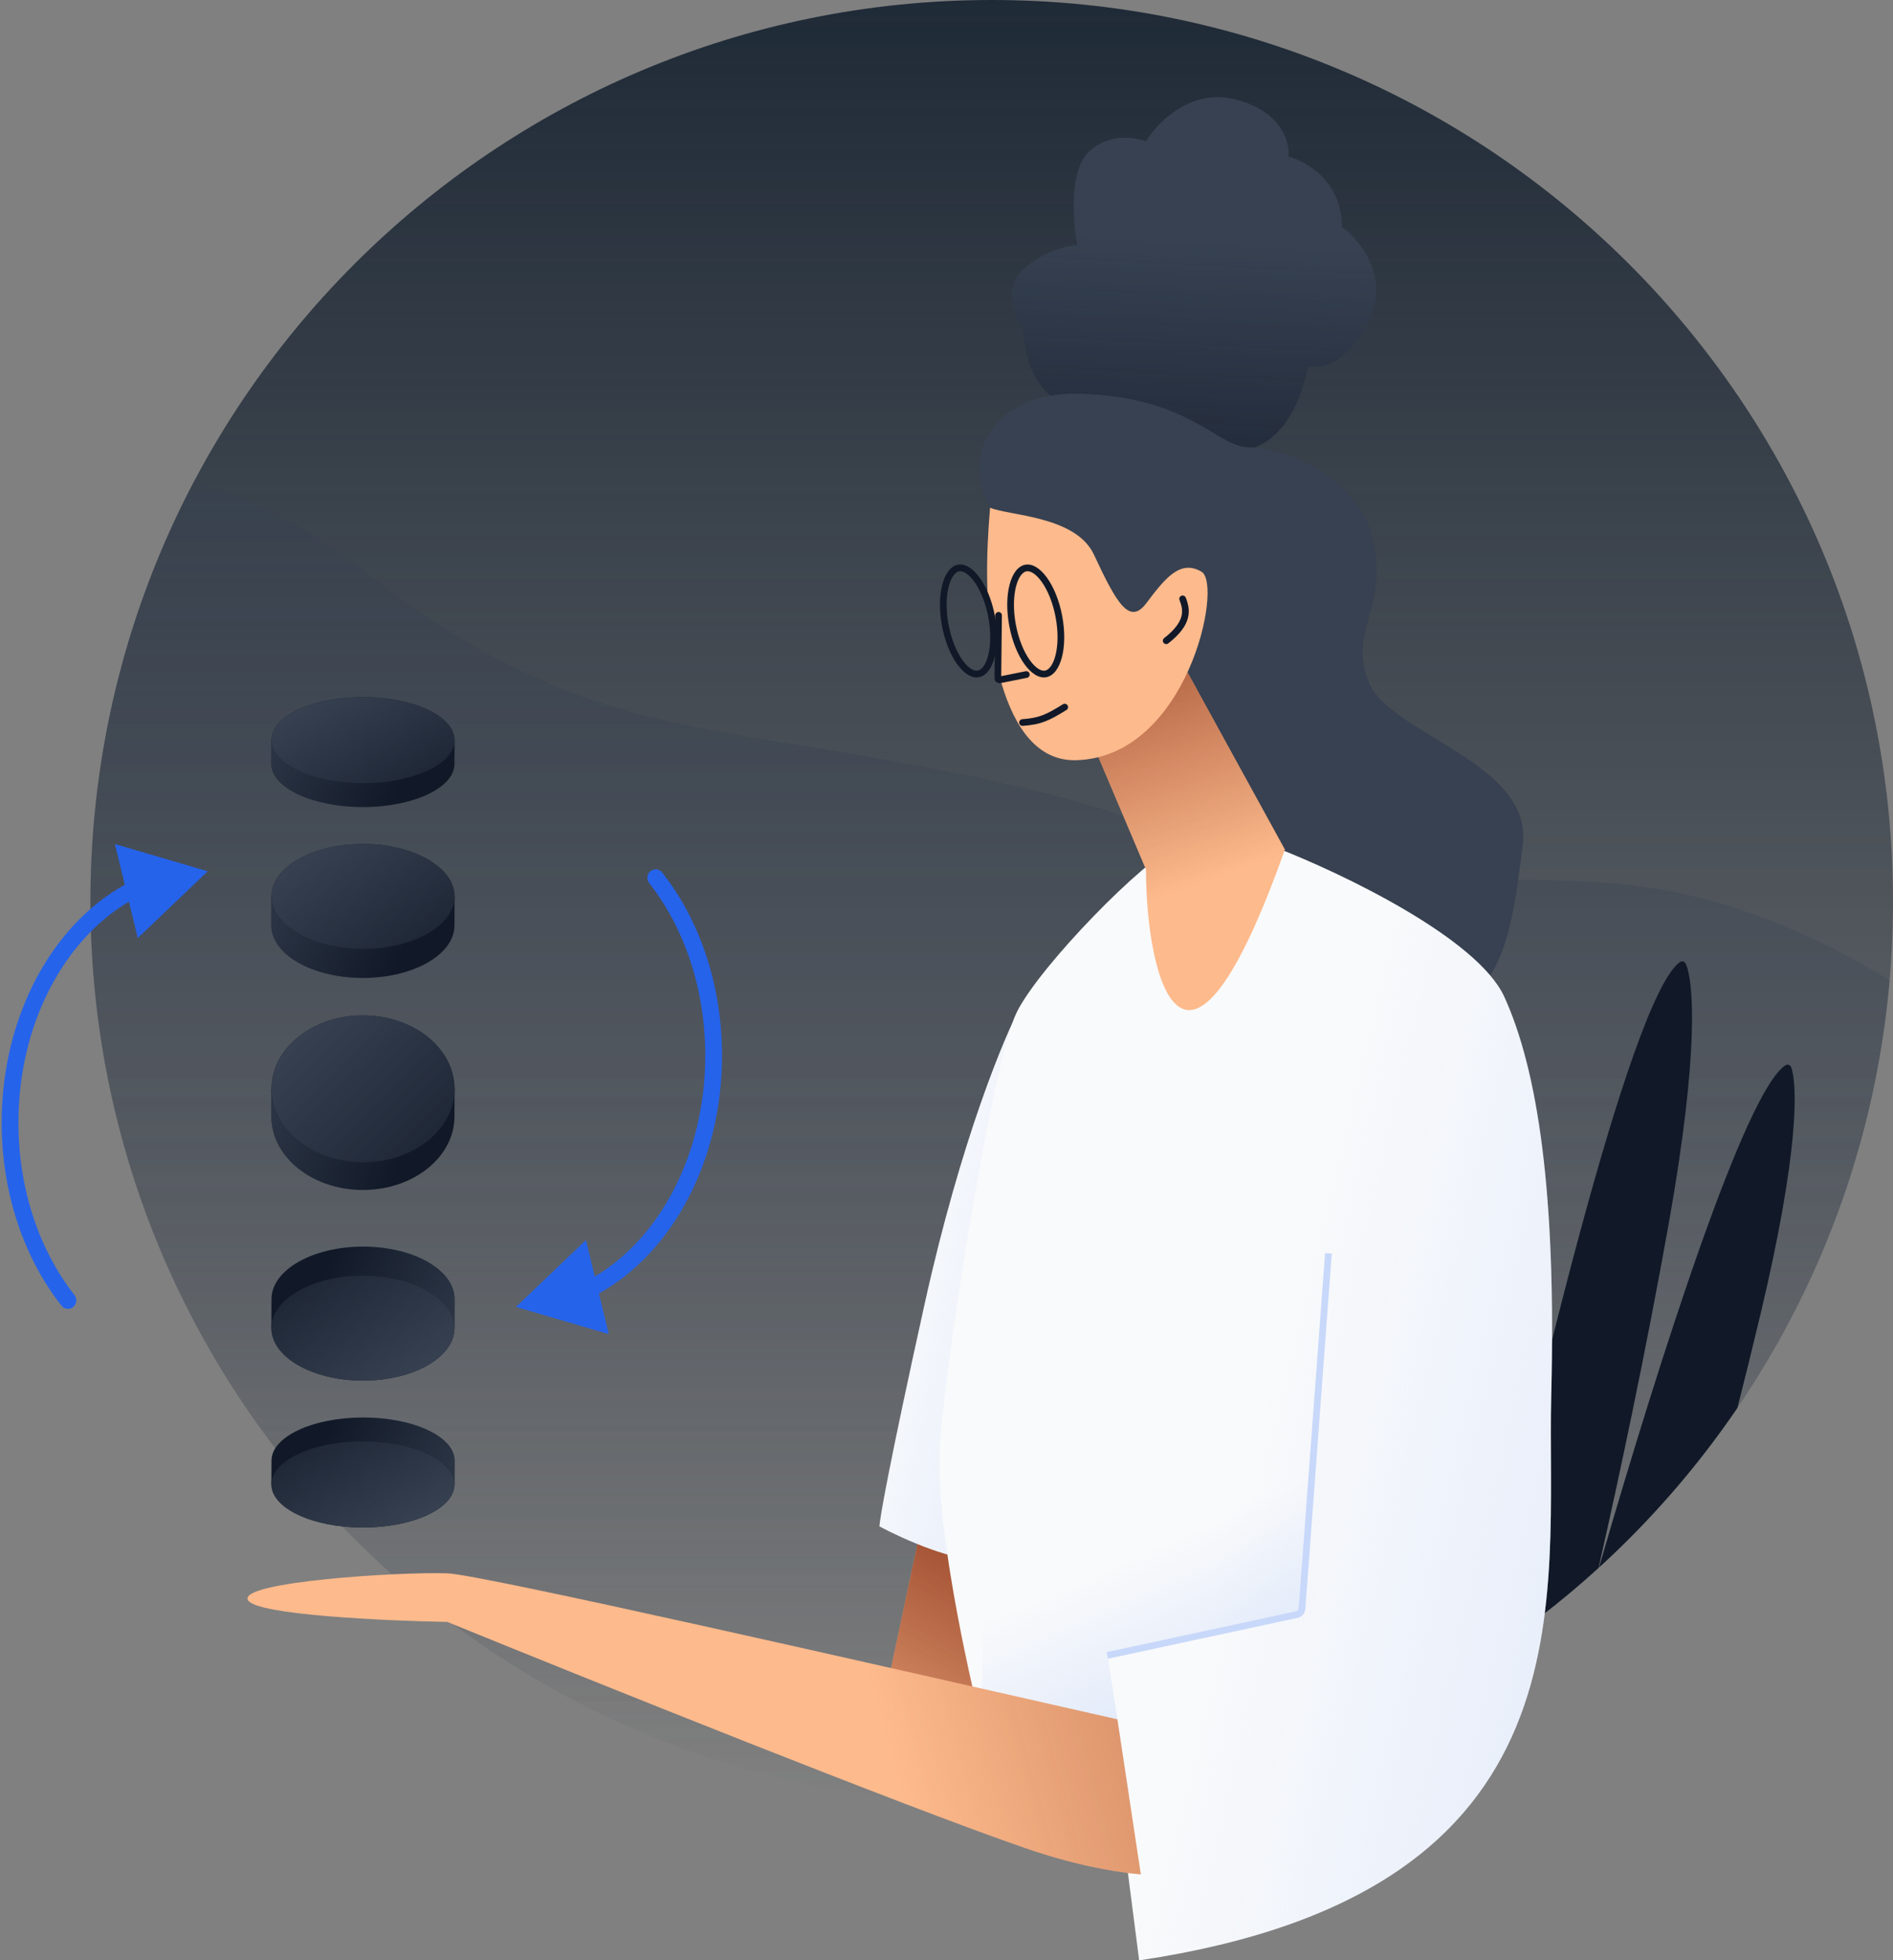 <svg class="w-auto max-w-[16rem] h-40 text-gray-800 dark:text-white" aria-hidden="true" width="565" height="585" viewBox="0 0 565 585" fill="none" xmlns="http://www.w3.org/2000/svg">
<rect x="0" y="0" width="565" height="585" fill="#808080" stroke="none"/>
<path d="M565 269C565 417.565 444.565 538 296 538C147.435 538 27 417.565 27 269C27 120.435 147.435 0 296 0C444.565 0 565 120.435 565 269Z" fill="url(#paint0_linear_748_163)"/>
<path fill-rule="evenodd" clip-rule="evenodd" d="M563.984 292.541C552.06 430.081 436.633 538 296 538C147.435 538 27 417.565 27 269C27 223.705 38.195 181.024 57.969 143.575C73.371 148.386 90.17 156.207 106 168.5C153 205 182.5 213 224.5 220C227.481 220.497 230.552 221.004 233.698 221.523C274.873 228.318 328.736 237.206 358 253C376.566 263.02 405.033 262.791 434.801 262.553C455.538 262.386 476.907 262.215 496 265.5C522.708 270.095 547.578 282.353 563.984 292.541Z" fill="url(#paint1_linear_748_163)"/>
<path fill-rule="evenodd" clip-rule="evenodd" d="M441.188 495.493C456.188 424.934 486.297 298.078 501.366 287.113C502.017 286.639 502.849 286.893 503.169 287.632C505.552 293.126 507.156 314.219 497.999 365.5C491.14 403.909 483.106 441.534 477.121 467.889C465.962 478.057 453.943 487.299 441.188 495.493Z" fill="#111928"/>
<path fill-rule="evenodd" clip-rule="evenodd" d="M477.246 467.775C495.893 403.499 520.915 325.815 532.857 317.905C533.528 317.461 534.351 317.76 534.623 318.518C536.561 323.931 536.906 343.944 525.585 391.62C523.3 401.241 520.939 410.804 518.57 420.121C506.688 437.588 492.803 453.582 477.246 467.775Z" fill="#111928"/>
<path d="M263 511.5L275.5 453L300 455.5V518.5L263 511.5Z" fill="#FDBA8C"/>
<path d="M263 511.5L275.5 453L300 455.5V518.5L263 511.5Z" fill="url(#paint2_linear_748_163)"/>
<path d="M305.534 98.739C305.934 122.339 327.367 126.572 338.034 125.739C368.033 142.539 384.535 136.5 390.535 109.239C393.868 110.239 402.135 108.939 408.535 95.739C414.935 82.538 405.868 71.572 400.535 67.739C400.535 54.139 389.868 48.072 384.535 46.739C385.035 42.572 382.635 33.339 369.035 29.738C355.435 26.139 345.368 36.572 342.035 42.239C338.868 40.905 331.035 39.639 325.035 45.239C319.035 50.839 320.202 66.239 321.535 73.239C318.868 73.239 311.934 74.638 305.534 80.239C299.134 85.838 302.867 94.905 305.534 98.739Z" fill="#374151"/>
<path d="M305.534 98.739C305.934 122.339 327.367 126.572 338.034 125.739C368.033 142.539 384.535 136.5 390.535 109.239C393.868 110.239 402.135 108.939 408.535 95.739C414.935 82.538 405.868 71.572 400.535 67.739C400.535 54.139 389.868 48.072 384.535 46.739C385.035 42.572 382.635 33.339 369.035 29.738C355.435 26.139 345.368 36.572 342.035 42.239C338.868 40.905 331.035 39.639 325.035 45.239C319.035 50.839 320.202 66.239 321.535 73.239C318.868 73.239 311.934 74.638 305.534 80.239C299.134 85.838 302.867 94.905 305.534 98.739Z" fill="url(#paint3_linear_748_163)"/>
<path d="M322.499 117.5C296.099 116.7 286.5 136.5 295.498 151.5C300.697 178.7 342.5 220.5 363.001 240C377.167 260.5 409.801 301.4 427.001 301C448.501 300.5 451.501 276.5 454.501 252C457.501 227.5 414.501 219 408.501 203.5C402.501 188 414.001 182 410.001 162C406.001 142 383.001 133.5 373.001 133.5C363.001 133.5 355.499 118.5 322.499 117.5Z" fill="#374151"/>
<path d="M276 389C286.8 340.2 299.833 309 305 299.5C305 354.5 302.8 464.7 294 465.5C285.2 466.3 269.333 459.167 262.5 455.5C262.5 453.667 265.2 437.8 276 389Z" fill="#F9FAFB"/>
<path d="M276 389C286.8 340.2 299.833 309 305 299.5C305 354.5 302.8 464.7 294 465.5C285.2 466.3 269.333 459.167 262.5 455.5C262.5 453.667 265.2 437.8 276 389Z" fill="url(#paint4_linear_748_163)"/>
<path d="M449.002 297.5C441.002 279.9 400.335 260.5 381.002 253C373.668 252 357.3 250.6 350.5 253C342 256 310.5 288 303.5 302C296.5 316 282.502 403.5 280.502 431C278.902 453 288.502 497.5 293.502 517L333.002 530.5L340.002 585C477.502 564.5 461.502 476 463.002 416C464.502 356 459.002 319.5 449.002 297.5Z" fill="#F9FAFB"/>
<path d="M449.002 297.5C441.002 279.9 400.335 260.5 381.002 253C373.668 252 357.3 250.6 350.5 253C342 256 310.5 288 303.5 302C296.5 316 282.502 403.5 280.502 431C278.902 453 288.502 497.5 293.502 517L333.002 530.5L340.002 585C477.502 564.5 461.502 476 463.002 416C464.502 356 459.002 319.5 449.002 297.5Z" fill="url(#paint5_linear_748_163)"/>
<path d="M330.5 493.5L337 536L292.5 522.5L295 431.5L393.5 409.5L388.5 480L387.5 481.5L330.5 493.5Z" fill="url(#paint6_linear_748_163)"/>
<path fill-rule="evenodd" clip-rule="evenodd" d="M397.497 374.074L389.608 480.083C389.509 481.409 388.549 482.512 387.248 482.793L330.71 494.978L330.289 493.022L386.827 480.838C387.26 480.744 387.581 480.376 387.613 479.934L395.502 373.926L397.497 374.074Z" fill="#c8d8fa"/>
<path d="M342.043 259.5L321.796 211.703L347.5 188L383.5 253.5C353.5 338 342.043 291.5 342.043 259.5Z" fill="#FDBA8C"/>
<path d="M342.043 259.5L321.796 211.703L347.5 188L383.5 253.5C353.5 338 342.043 291.5 342.043 259.5Z" fill="url(#paint7_linear_748_163)"/>
<path d="M358.629 170.62C365.1 174.475 354.386 225.839 321.271 226.855C309.825 227.206 302.92 217.425 298.949 204.038C298.653 203.041 297.898 204.412 297.634 203.378C297.377 202.369 297.61 198.957 297.382 197.918C293.712 181.216 294.38 165.035 295.504 151.5C300.984 153.91 321.096 153.896 326.502 165.5C333.259 180.006 337.093 186.662 342.114 180.029C347.522 172.885 352.157 166.764 358.629 170.62Z" fill="#FDBA8C"/>
<path fill-rule="evenodd" clip-rule="evenodd" d="M298.049 182.627C298.601 182.633 299.043 183.086 299.037 183.638L298.835 201.773L306.126 200.312C306.667 200.204 307.194 200.555 307.303 201.096C307.411 201.638 307.06 202.165 306.519 202.273L298.654 203.849C297.703 204.04 296.818 203.306 296.829 202.336L297.037 183.615C297.044 183.063 297.496 182.621 298.049 182.627Z" fill="#111928"/>
<path fill-rule="evenodd" clip-rule="evenodd" d="M311.272 213.389C313.054 212.697 314.807 211.669 317.26 210.163C317.731 209.874 318.347 210.021 318.636 210.492C318.925 210.963 318.777 211.578 318.307 211.867C315.869 213.364 313.97 214.487 311.997 215.253C309.962 216.043 307.947 216.421 305.263 216.608C304.713 216.646 304.235 216.23 304.196 215.679C304.158 215.129 304.574 214.651 305.125 214.612C307.679 214.434 309.482 214.084 311.272 213.389Z" fill="#111928"/>
<path fill-rule="evenodd" clip-rule="evenodd" d="M354.533 184.502C353.936 186.732 352.273 189.219 348.688 191.997C348.252 192.336 347.624 192.256 347.285 191.82C346.947 191.383 347.027 190.755 347.463 190.417C350.843 187.797 352.156 185.648 352.602 183.984C353.041 182.346 352.743 180.791 352.055 179.092C351.848 178.58 352.095 177.997 352.607 177.79C353.119 177.583 353.702 177.83 353.909 178.341C354.68 180.246 355.13 182.276 354.533 184.502Z" fill="#111928"/>
<path fill-rule="evenodd" clip-rule="evenodd" d="M315.014 195.62C315.783 192.658 315.896 188.602 315.066 184.191C314.237 179.78 312.658 176.042 310.866 173.561C308.973 170.941 307.321 170.308 306.349 170.491C305.376 170.673 304.067 171.863 303.255 174.993C302.486 177.954 302.374 182.011 303.203 186.422C304.033 190.832 305.611 194.571 307.403 197.051C309.297 199.672 310.949 200.305 311.921 200.122C312.893 199.939 314.202 198.749 315.014 195.62ZM317.032 183.821C318.774 193.089 316.652 201.267 312.29 202.087C307.929 202.907 302.98 196.059 301.238 186.791C299.495 177.523 301.618 169.345 305.979 168.525C310.34 167.705 315.289 174.553 317.032 183.821Z" fill="#111928"/>
<path fill-rule="evenodd" clip-rule="evenodd" d="M294.928 195.62C295.697 192.658 295.81 188.602 294.98 184.191C294.151 179.78 292.572 176.042 290.78 173.561C288.887 170.941 287.235 170.308 286.263 170.491C285.291 170.673 283.982 171.863 283.169 174.993C282.4 177.954 282.288 182.011 283.117 186.422C283.947 190.832 285.525 194.571 287.317 197.051C289.211 199.672 290.863 200.305 291.835 200.122C292.807 199.939 294.116 198.749 294.928 195.62ZM296.946 183.821C298.689 193.089 296.566 201.267 292.204 202.087C287.843 202.907 282.895 196.059 281.152 186.791C279.409 177.523 281.532 169.345 285.893 168.525C290.254 167.705 295.203 174.553 296.946 183.821Z" fill="#111928"/>
<path d="M133.5 484C176 501.333 270 539.1 306 551.5C319.603 556.185 331.112 558.496 340.5 559.36L333.5 513.07C259.975 496.412 143.733 469.865 133.5 469.5C119.5 469 71.001 472 74.001 477.5C76.4 481.9 114.667 483.667 133.5 484Z" fill="#FDBA8C"/>
<path d="M133.5 484C176 501.333 270 539.1 306 551.5C319.603 556.185 331.112 558.496 340.5 559.36L333.5 513.07C259.975 496.412 143.733 469.865 133.5 469.5C119.5 469 71.001 472 74.001 477.5C76.4 481.9 114.667 483.667 133.5 484Z" fill="url(#paint8_linear_748_163)"/>
<path d="M108.358 423C123.448 423 135.681 428.755 135.681 435.853L135.647 442.98H81L81.034 435.853C81.034 428.755 93.267 423 108.358 423Z" fill="#111928"/>
<path d="M108.358 423C123.448 423 135.681 428.755 135.681 435.853L135.647 442.98H81L81.034 435.853C81.034 428.755 93.267 423 108.358 423Z" fill="url(#paint9_linear_748_163)"/>
<path d="M135.647 442.981C135.647 435.882 123.413 430.128 108.323 430.128C93.233 430.128 81 435.882 81 442.981C81 450.08 93.233 455.834 108.323 455.834C123.413 455.834 135.647 450.08 135.647 442.981Z" fill="#111928"/>
<path d="M135.647 442.981C135.647 435.882 123.413 430.128 108.323 430.128C93.233 430.128 81 435.882 81 442.981C81 450.08 93.233 455.834 108.323 455.834C123.413 455.834 135.647 450.08 135.647 442.981Z" fill="url(#paint10_linear_748_163)"/>
<path d="M108.358 372C123.448 372 135.681 379.01 135.681 387.658L135.647 396.34H81L81.034 387.658C81.034 379.01 93.267 372 108.358 372Z" fill="#111928"/>
<path d="M108.358 372C123.448 372 135.681 379.01 135.681 387.658L135.647 396.34H81L81.034 387.658C81.034 379.01 93.267 372 108.358 372Z" fill="url(#paint11_linear_748_163)"/>
<path d="M135.647 396.342C135.647 387.694 123.413 380.683 108.323 380.683C93.233 380.683 81 387.694 81 396.342C81 404.989 93.233 412 108.323 412C123.413 412 135.647 404.989 135.647 396.342Z" fill="#111928"/>
<path d="M135.647 396.342C135.647 387.694 123.413 380.683 108.323 380.683C93.233 380.683 81 387.694 81 396.342C81 404.989 93.233 412 108.323 412C123.413 412 135.647 404.989 135.647 396.342Z" fill="url(#paint12_linear_748_163)"/>
<path d="M108.322 240.834C93.232 240.834 80.999 235.079 80.999 227.981L81.033 220.854L135.68 220.854L135.645 227.981C135.645 235.079 123.412 240.834 108.322 240.834Z" fill="#111928"/>
<path d="M108.322 240.834C93.232 240.834 80.999 235.079 80.999 227.981L81.033 220.854L135.68 220.854L135.645 227.981C135.645 235.079 123.412 240.834 108.322 240.834Z" fill="url(#paint13_linear_748_163)"/>
<path d="M81.033 220.853C81.033 227.952 93.266 233.707 108.356 233.707C123.447 233.707 135.68 227.952 135.68 220.853C135.68 213.755 123.447 208 108.356 208C93.266 208 81.033 213.755 81.033 220.853Z" fill="#111928"/>
<path d="M81.033 220.853C81.033 227.952 93.266 233.707 108.356 233.707C123.447 233.707 135.68 227.952 135.68 220.853C135.68 213.755 123.447 208 108.356 208C93.266 208 81.033 213.755 81.033 220.853Z" fill="url(#paint14_linear_748_163)"/>
<path d="M108.322 291.834C93.232 291.834 80.999 284.824 80.999 276.176L81.033 267.494L135.68 267.494L135.645 276.176C135.645 284.824 123.412 291.834 108.322 291.834Z" fill="#111928"/>
<path d="M108.322 291.834C93.232 291.834 80.999 284.824 80.999 276.176L81.033 267.494L135.68 267.494L135.645 276.176C135.645 284.824 123.412 291.834 108.322 291.834Z" fill="url(#paint15_linear_748_163)"/>
<path d="M81.033 267.493C81.033 276.141 93.266 283.151 108.356 283.151C123.447 283.151 135.68 276.141 135.68 267.493C135.68 258.845 123.447 251.834 108.356 251.834C93.266 251.834 81.033 258.845 81.033 267.493Z" fill="#111928"/>
<path d="M81.033 267.493C81.033 276.141 93.266 283.151 108.356 283.151C123.447 283.151 135.68 276.141 135.68 267.493C135.68 258.845 123.447 251.834 108.356 251.834C93.266 251.834 81.033 258.845 81.033 267.493Z" fill="url(#paint16_linear_748_163)"/>
<path d="M108.322 355.1C93.232 355.1 80.999 345.285 80.999 333.178L81.033 324.924L135.68 324.924L135.645 333.178C135.645 345.285 123.412 355.1 108.322 355.1Z" fill="#111928"/>
<path d="M108.322 355.1C93.232 355.1 80.999 345.285 80.999 333.178L81.033 324.924L135.68 324.924L135.645 333.178C135.645 345.285 123.412 355.1 108.322 355.1Z" fill="url(#paint17_linear_748_163)"/>
<path d="M81.033 324.922C81.033 337.029 93.266 346.844 108.356 346.844C123.447 346.844 135.68 337.029 135.68 324.922C135.68 312.815 123.447 303 108.356 303C93.266 303 81.033 312.815 81.033 324.922Z" fill="#111928"/>
<path d="M81.033 324.922C81.033 337.029 93.266 346.844 108.356 346.844C123.447 346.844 135.68 337.029 135.68 324.922C135.68 312.815 123.447 303 108.356 303C93.266 303 81.033 312.815 81.033 324.922Z" fill="url(#paint18_linear_748_163)"/>
<path fill-rule="evenodd" clip-rule="evenodd" d="M34.297 251.884L62 260L41.12 279.934L38.479 269.076C19.191 280.449 5.5 305.524 5.5 335C5.5 355.176 11.93 373.353 22.214 386.447C23.067 387.533 22.94 389.107 21.887 390C20.834 390.893 19.254 390.767 18.398 389.683C7.299 375.627 0.5 356.278 0.5 335C0.5 303.511 15.423 276.103 37.249 264.02L34.297 251.884Z" fill="#2563eb"/>
<path fill-rule="evenodd" clip-rule="evenodd" d="M181.703 398.116L154 390L174.88 370.066L177.521 380.924C196.809 369.551 210.5 344.476 210.5 315C210.5 294.824 204.07 276.647 193.786 263.553C192.933 262.467 193.06 260.893 194.113 260C195.166 259.107 196.746 259.233 197.602 260.317C208.701 274.373 215.5 293.722 215.5 315C215.5 346.489 200.577 373.897 178.751 385.98L181.703 398.116Z" fill="#2563eb"/>
<defs>
<linearGradient id="paint0_linear_748_163" x1="296" y1="0" x2="296" y2="538" gradientUnits="userSpaceOnUse">
<stop stop-color="#1F2A37"/>
<stop offset="1" stop-color="#1F2A37" stop-opacity="0"/>
</linearGradient>
<linearGradient id="paint1_linear_748_163" x1="334.886" y1="519.313" x2="334.886" y2="-340.306" gradientUnits="userSpaceOnUse">
<stop stop-color="#374151" stop-opacity="0"/>
<stop offset="1" stop-color="#374151"/>
</linearGradient>
<linearGradient id="paint2_linear_748_163" x1="327.545" y1="441.384" x2="263" y2="558" gradientUnits="userSpaceOnUse">
<stop stop-color="#7F270F"/>
<stop offset="1" stop-color="#7F270F" stop-opacity="0"/>
</linearGradient>
<linearGradient id="paint3_linear_748_163" x1="362" y1="72.5" x2="356" y2="190" gradientUnits="userSpaceOnUse">
<stop stop-color="#111928" stop-opacity="0"/>
<stop offset="1" stop-color="#111928"/>
</linearGradient>
<linearGradient id="paint4_linear_748_163" x1="421" y1="405.5" x2="262.407" y2="370.24" gradientUnits="userSpaceOnUse">
<stop stop-color="#c8d8fa"/>
<stop offset="1" stop-color="#c8d8fa" stop-opacity="0"/>
</linearGradient>
<linearGradient id="paint5_linear_748_163" x1="628.5" y1="694" x2="325.999" y2="621.234" gradientUnits="userSpaceOnUse">
<stop stop-color="#c8d8fa"/>
<stop offset="1" stop-color="#c8d8fa" stop-opacity="0"/>
</linearGradient>
<linearGradient id="paint6_linear_748_163" x1="371" y1="558" x2="331" y2="467" gradientUnits="userSpaceOnUse">
<stop stop-color="#c8d8fa"/>
<stop offset="1" stop-color="#c8d8fa" stop-opacity="0"/>
</linearGradient>
<linearGradient id="paint7_linear_748_163" x1="331.5" y1="152" x2="369" y2="260" gradientUnits="userSpaceOnUse">
<stop stop-color="#7F270F"/>
<stop offset="1" stop-color="#7F270F" stop-opacity="0"/>
</linearGradient>
<linearGradient id="paint8_linear_748_163" x1="539" y1="453.5" x2="267.084" y2="528.317" gradientUnits="userSpaceOnUse">
<stop stop-color="#7F270F"/>
<stop offset="1" stop-color="#7F270F" stop-opacity="0"/>
</linearGradient>
<linearGradient id="paint9_linear_748_163" x1="154.168" y1="441.646" x2="104.074" y2="415.689" gradientUnits="userSpaceOnUse">
<stop stop-color="#374151"/>
<stop offset="1" stop-color="#374151" stop-opacity="0"/>
</linearGradient>
<linearGradient id="paint10_linear_748_163" x1="124.712" y1="454.878" x2="95.407" y2="405.307" gradientUnits="userSpaceOnUse">
<stop stop-color="#374151"/>
<stop offset="1" stop-color="#374151" stop-opacity="0"/>
</linearGradient>
<linearGradient id="paint11_linear_748_163" x1="154.168" y1="394.715" x2="100.359" y2="371.828" gradientUnits="userSpaceOnUse">
<stop stop-color="#374151"/>
<stop offset="1" stop-color="#374151" stop-opacity="0"/>
</linearGradient>
<linearGradient id="paint12_linear_748_163" x1="124.712" y1="410.835" x2="86.066" y2="357.173" gradientUnits="userSpaceOnUse">
<stop stop-color="#374151"/>
<stop offset="1" stop-color="#374151" stop-opacity="0"/>
</linearGradient>
<linearGradient id="paint13_linear_748_163" x1="62.512" y1="222.189" x2="112.606" y2="248.145" gradientUnits="userSpaceOnUse">
<stop stop-color="#374151"/>
<stop offset="1" stop-color="#374151" stop-opacity="0"/>
</linearGradient>
<linearGradient id="paint14_linear_748_163" x1="91.967" y1="208.957" x2="121.272" y2="258.527" gradientUnits="userSpaceOnUse">
<stop stop-color="#374151"/>
<stop offset="1" stop-color="#374151" stop-opacity="0"/>
</linearGradient>
<linearGradient id="paint15_linear_748_163" x1="62.512" y1="269.12" x2="116.321" y2="292.006" gradientUnits="userSpaceOnUse">
<stop stop-color="#374151"/>
<stop offset="1" stop-color="#374151" stop-opacity="0"/>
</linearGradient>
<linearGradient id="paint16_linear_748_163" x1="91.967" y1="253" x2="130.614" y2="306.661" gradientUnits="userSpaceOnUse">
<stop stop-color="#374151"/>
<stop offset="1" stop-color="#374151" stop-opacity="0"/>
</linearGradient>
<linearGradient id="paint17_linear_748_163" x1="62.512" y1="326.939" x2="119.364" y2="346.443" gradientUnits="userSpaceOnUse">
<stop stop-color="#374151"/>
<stop offset="1" stop-color="#374151" stop-opacity="0"/>
</linearGradient>
<linearGradient id="paint18_linear_748_163" x1="91.967" y1="304.632" x2="149.012" y2="361.207" gradientUnits="userSpaceOnUse">
<stop stop-color="#374151"/>
<stop offset="1" stop-color="#374151" stop-opacity="0"/>
</linearGradient>
</defs>
</svg>